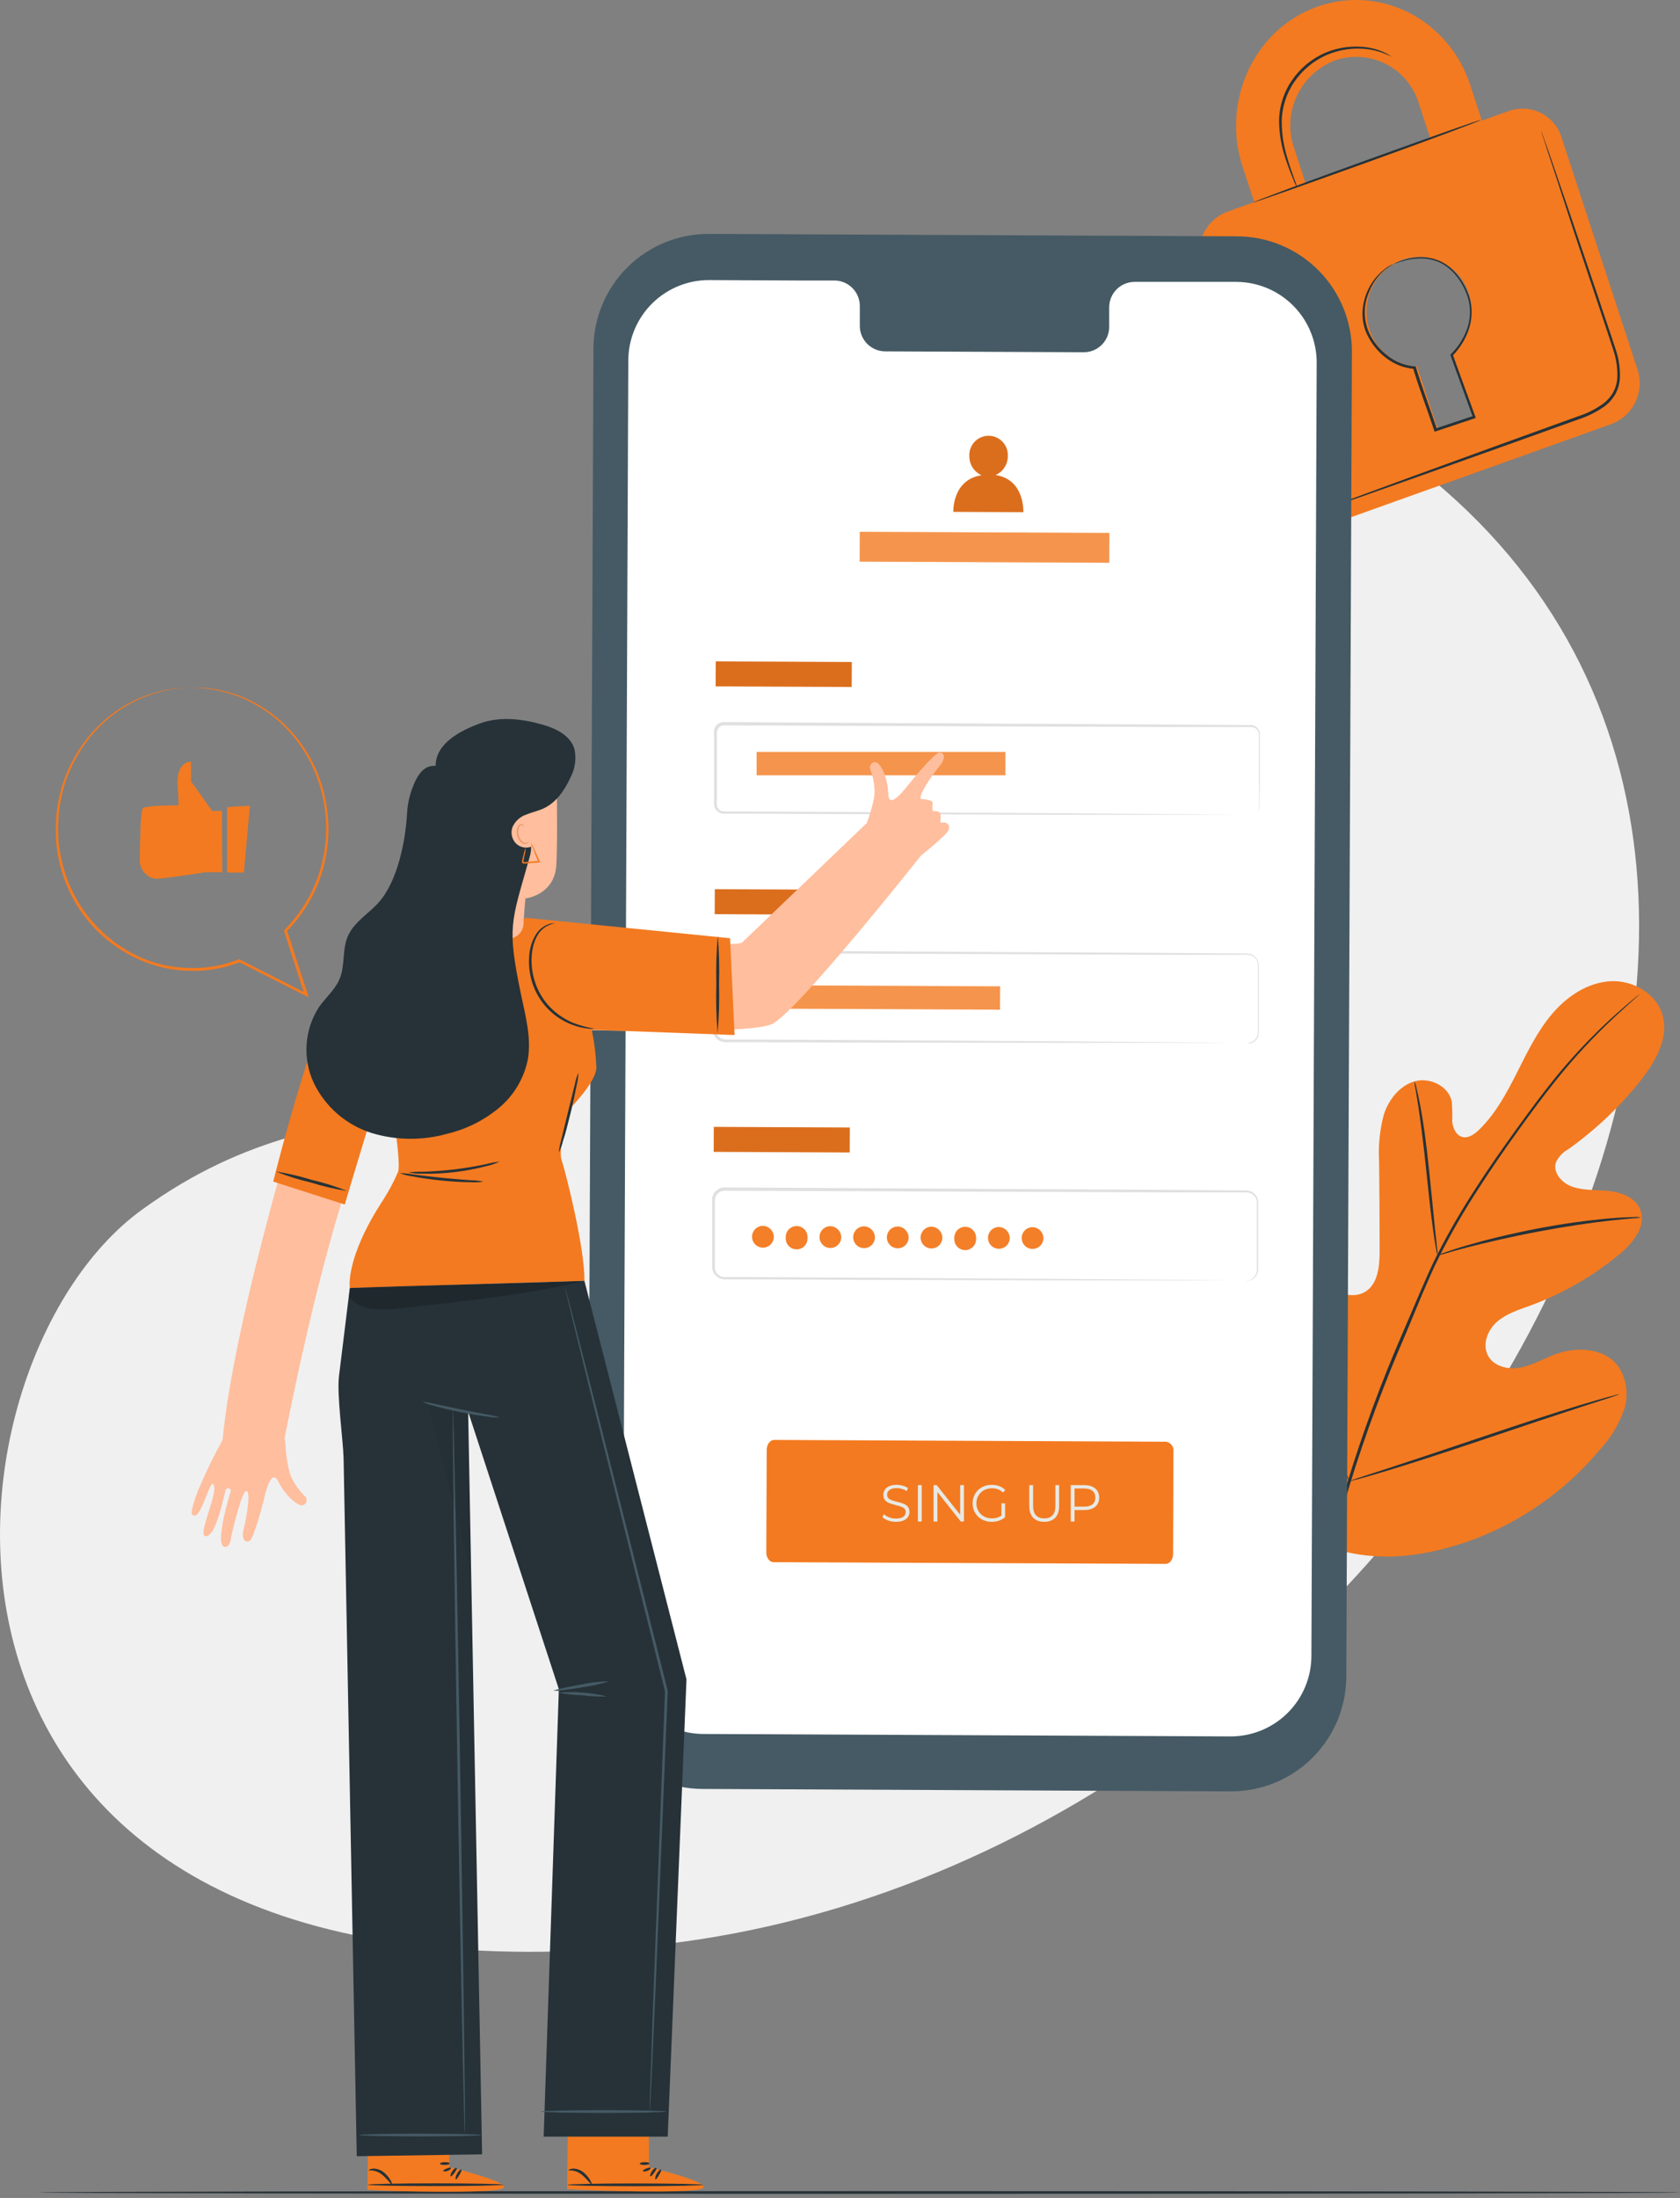 <svg width="263" height="344" viewBox="0 0 263 344" fill="none" xmlns="http://www.w3.org/2000/svg">
<rect x="0" y="0" width="263" height="344" fill="#808080" stroke="none"/>
<path d="M226.179 76.724C195.857 50.227 154.813 76.724 114.936 132.482C75.059 188.24 56.097 164.774 22.199 189.349C-11.7 213.924 -20.766 314.593 98.665 304.806C218.097 295.019 305.444 145.895 226.179 76.724Z" fill="#F0F0F0"/>
<path d="M263 343.135C263 343.251 205.503 343.35 134.601 343.35C63.699 343.35 6.177 343.251 6.177 343.135C6.177 343.019 63.666 342.92 134.601 342.92C205.536 342.92 263 343.027 263 343.135Z" fill="#263238"/>
<path d="M206.977 241.77C194.184 232.836 191.286 216.251 191.791 201.339C191.874 198.855 191.601 196.222 192.785 194.044C193.969 191.866 196.735 190.368 198.962 191.411C200.808 192.28 201.611 194.433 202.646 196.213C204.028 198.584 206.051 200.516 208.484 201.786C210.065 202.614 212.028 203.111 213.593 202.25C215.746 201.065 215.994 198.11 215.977 195.625C215.977 191.005 215.95 186.39 215.895 181.781C215.746 179.306 215.997 176.823 216.64 174.428C217.41 172.077 219.124 169.899 221.467 169.237C223.81 168.574 226.733 169.941 227.263 172.358C227.354 173.383 227.379 174.411 227.338 175.439C227.404 176.474 227.884 177.608 228.853 177.923C229.822 178.237 230.832 177.517 231.577 176.788C234.127 174.304 235.866 171.067 237.481 167.871C239.095 164.675 240.677 161.387 242.995 158.663C245.314 155.939 248.518 153.778 252.103 153.571C255.689 153.364 259.423 155.566 260.317 159.044C261.211 162.522 259.183 166.074 257.005 168.897C253.719 173.089 249.846 176.784 245.504 179.868C244.657 180.331 243.98 181.054 243.575 181.93C243.037 183.586 244.602 185.242 246.233 185.764C248.079 186.377 250.083 186.186 252.029 186.418C253.975 186.65 256.045 187.494 256.782 189.316C257.792 191.85 255.672 194.499 253.594 196.238C249.421 199.716 244.682 202.452 239.584 204.328C237.762 204.99 235.85 205.578 234.376 206.853C232.902 208.128 232.024 210.356 232.91 212.103C233.796 213.85 236.073 214.405 237.986 214.049C239.899 213.693 241.596 212.666 243.418 211.979C246.821 210.695 251.209 210.927 253.354 213.866C254.018 214.879 254.439 216.032 254.582 217.234C254.726 218.437 254.589 219.656 254.182 220.797C253.353 223.067 252.078 225.147 250.431 226.916C245.008 233.395 237.961 238.319 230.012 241.182C222.121 243.915 214.81 244.66 206.969 241.787" fill="#F37A20"/>
<path d="M256.674 155.616C256.674 155.616 256.599 155.699 256.434 155.848L255.697 156.502C255.051 157.082 254.099 157.926 252.898 159.044C249.494 162.205 246.333 165.618 243.442 169.253C241.596 171.547 239.683 174.147 237.646 176.97C235.609 179.794 233.506 182.841 231.42 186.079C229.195 189.493 227.158 193.025 225.317 196.66C224.357 198.557 223.512 200.536 222.643 202.556L220.076 208.725C216.693 216.495 213.746 224.448 211.249 232.546C209.239 239.173 207.853 245.973 207.109 252.857C206.628 257.504 206.55 262.183 206.878 266.842C207.01 268.498 207.134 269.765 207.25 270.626C207.3 271.04 207.333 271.372 207.366 271.612V271.951C207.33 271.844 207.305 271.733 207.292 271.62C207.25 271.38 207.2 271.057 207.134 270.643C206.985 269.815 206.828 268.507 206.679 266.851C206.279 262.182 206.307 257.487 206.762 252.824C207.459 245.91 208.814 239.078 210.811 232.422C213.286 224.301 216.225 216.328 219.612 208.542L222.245 202.399C223.115 200.387 223.968 198.391 224.936 196.487C226.79 192.84 228.844 189.299 231.088 185.88C233.208 182.568 235.344 179.57 237.356 176.772C239.369 173.973 241.314 171.357 243.153 169.071C246.073 165.445 249.276 162.056 252.733 158.936C253.958 157.835 254.935 157.007 255.597 156.452L256.367 155.831C256.462 155.749 256.565 155.677 256.674 155.616Z" fill="#263238"/>
<path d="M225.044 196.47C224.927 196.129 224.847 195.776 224.804 195.418C224.671 194.731 224.522 193.762 224.348 192.504C223.992 190.02 223.628 186.617 223.239 182.849C222.85 179.082 222.411 175.67 222.047 173.211C221.856 171.986 221.691 171 221.575 170.313C221.484 169.961 221.437 169.6 221.434 169.237C221.576 169.569 221.679 169.916 221.74 170.272C221.922 170.951 222.129 171.928 222.361 173.162C222.833 175.646 223.297 179.024 223.686 182.8C224.075 186.575 224.406 189.887 224.663 192.462C224.787 193.622 224.895 194.607 224.978 195.394C225.042 195.749 225.064 196.11 225.044 196.47Z" fill="#263238"/>
<path d="M256.906 190.525C256.503 190.613 256.093 190.663 255.68 190.674C254.852 190.749 253.677 190.848 252.219 191.013C249.305 191.328 245.297 191.908 240.9 192.736C236.504 193.564 232.554 194.499 229.714 195.22C228.298 195.584 227.155 195.915 226.402 196.139C226 196.282 225.583 196.382 225.16 196.437C225.543 196.244 225.942 196.087 226.352 195.965C227.131 195.692 228.257 195.311 229.664 194.905C232.488 194.077 236.437 193.092 240.851 192.247C244.589 191.532 248.361 191.007 252.153 190.674C253.619 190.55 254.803 190.5 255.631 190.484C256.056 190.455 256.483 190.468 256.906 190.525Z" fill="#263238"/>
<path d="M211.216 231.842C211.128 231.723 211.056 231.592 211.001 231.453L210.455 230.302C209.983 229.3 209.345 227.818 208.583 226.005C207.043 222.362 205.081 217.261 202.994 211.598C200.908 205.934 198.987 200.834 197.529 197.149C196.817 195.36 196.229 193.895 195.791 192.802L195.327 191.618C195.263 191.481 195.218 191.336 195.194 191.187C195.283 191.307 195.355 191.438 195.41 191.576L195.956 192.727C196.42 193.729 197.066 195.211 197.827 197.025C199.368 200.668 201.33 205.769 203.417 211.432C205.503 217.096 207.424 222.196 208.881 225.881C209.593 227.669 210.181 229.135 210.612 230.228C210.802 230.7 210.96 231.056 211.084 231.412C211.148 231.548 211.193 231.693 211.216 231.842Z" fill="#263238"/>
<path d="M253.511 218.205C253.378 218.281 253.236 218.34 253.089 218.379L251.863 218.793L247.334 220.259C243.509 221.501 238.226 223.272 232.43 225.227C226.634 227.181 221.326 228.919 217.476 230.079C215.555 230.667 213.99 231.114 212.905 231.412L211.655 231.735C211.51 231.781 211.36 231.811 211.208 231.826C211.341 231.75 211.483 231.691 211.63 231.652L212.856 231.238L217.385 229.772C221.21 228.53 226.493 226.758 232.289 224.804C238.085 222.85 243.384 221.111 247.235 219.952C249.164 219.364 250.721 218.917 251.814 218.619L253.064 218.296C253.209 218.25 253.359 218.219 253.511 218.205Z" fill="#263238"/>
<path d="M236.255 17.355L231.991 18.879L230.161 13.306C226.799 3.031 216.085 -2.426 206.24 1.044C196.395 4.513 191.154 15.782 194.516 26.058L196.345 31.63L192.065 33.162C190.432 33.795 189.107 35.033 188.363 36.618C187.62 38.204 187.516 40.014 188.074 41.674L199.939 77.933C200.185 78.754 200.594 79.518 201.141 80.178C201.689 80.839 202.363 81.383 203.125 81.777C203.886 82.172 204.72 82.41 205.575 82.476C206.43 82.542 207.29 82.436 208.103 82.164L252.294 66.357C253.948 65.725 255.292 64.476 256.044 62.873C256.796 61.27 256.897 59.438 256.326 57.762L244.453 21.504C244.2 20.684 243.785 19.924 243.232 19.269C242.679 18.614 242 18.076 241.235 17.689C240.47 17.302 239.635 17.073 238.779 17.016C237.924 16.958 237.065 17.074 236.255 17.355ZM202.572 23.151C201.666 20.48 201.828 17.561 203.026 15.006C204.224 12.452 206.364 10.46 208.997 9.448C210.298 9.003 211.675 8.825 213.046 8.923C214.416 9.022 215.753 9.396 216.977 10.023C218.2 10.649 219.285 11.516 220.166 12.571C221.047 13.626 221.706 14.848 222.105 16.163L223.926 21.736L204.394 28.724L202.572 23.151ZM227.412 55.328L230.443 64.585C230.498 64.771 230.48 64.971 230.393 65.143C230.305 65.316 230.154 65.448 229.971 65.512L225.723 67.028C225.554 67.075 225.373 67.054 225.219 66.971C225.065 66.887 224.949 66.748 224.895 66.581L221.84 57.365C220.155 57.273 218.539 56.669 217.207 55.633C215.875 54.597 214.891 53.179 214.388 51.569C213.668 49.44 213.799 47.115 214.754 45.081C215.71 43.047 217.415 41.461 219.513 40.656C220.549 40.302 221.646 40.16 222.737 40.239C223.829 40.318 224.894 40.615 225.869 41.115C226.843 41.614 227.707 42.304 228.409 43.144C229.111 43.984 229.636 44.957 229.954 46.005C230.487 47.64 230.531 49.396 230.081 51.056C229.631 52.717 228.706 54.21 227.421 55.353L227.412 55.328Z" fill="#F37A20"/>
<path d="M231.801 18.78C231.801 18.895 223.893 21.868 214.057 25.404C204.22 28.939 196.196 31.779 196.155 31.697C196.114 31.614 204.062 28.616 213.907 25.073C223.752 21.529 231.759 18.672 231.801 18.78Z" fill="#263238"/>
<path d="M241.19 20.303C241.227 20.375 241.257 20.45 241.281 20.527C241.348 20.692 241.422 20.907 241.522 21.172C241.737 21.777 242.035 22.613 242.407 23.657L245.587 32.914C246.912 36.838 248.493 41.492 250.249 46.659C251.077 49.25 252.054 51.95 252.965 54.79C253.452 56.253 253.663 57.795 253.586 59.335C253.515 60.137 253.287 60.916 252.915 61.629C252.517 62.339 251.986 62.966 251.35 63.475C250.071 64.409 248.651 65.133 247.144 65.62L242.879 67.152L234.806 70.041L221.136 74.91L211.904 78.156L209.42 78.984L208.757 79.199C208.686 79.231 208.611 79.25 208.534 79.257C208.534 79.257 208.6 79.257 208.741 79.158L209.387 78.901L211.871 77.966L221.053 74.587L234.699 69.619L242.755 66.705L247.019 65.165C248.484 64.698 249.862 63.996 251.102 63.086C251.693 62.614 252.188 62.032 252.559 61.372C252.91 60.713 253.121 59.989 253.18 59.244C253.256 57.76 253.054 56.274 252.584 54.864C251.689 52.049 250.746 49.325 249.893 46.733C248.17 41.558 246.581 36.888 245.322 32.963C244.063 29.039 243.004 25.884 242.275 23.665C241.927 22.58 241.662 21.736 241.447 21.123L241.248 20.46C241.223 20.41 241.204 20.358 241.19 20.303Z" fill="#263238"/>
<path d="M217.874 8.885C217.874 8.885 217.435 8.67 216.623 8.338C215.467 7.894 214.243 7.648 213.005 7.61C211.169 7.547 209.342 7.892 207.656 8.62C205.605 9.527 203.852 10.993 202.597 12.851C201.333 14.704 200.656 16.893 200.651 19.136C200.668 20.974 200.947 22.8 201.479 24.559C201.91 26.066 202.357 27.267 202.655 28.103C202.831 28.528 202.975 28.965 203.085 29.411C202.85 29.014 202.653 28.595 202.497 28.161C202.158 27.333 201.67 26.157 201.189 24.642C200.6 22.864 200.279 21.008 200.237 19.136C200.215 16.808 200.909 14.531 202.224 12.611C203.523 10.685 205.348 9.173 207.482 8.256C209.221 7.524 211.105 7.201 212.988 7.312C214.254 7.376 215.497 7.671 216.656 8.181C216.966 8.324 217.265 8.49 217.551 8.678C217.668 8.73 217.777 8.799 217.874 8.885Z" fill="#263238"/>
<path d="M218.255 41.285C218.387 41.205 218.525 41.136 218.669 41.078C219.083 40.891 219.512 40.739 219.952 40.623C220.65 40.416 221.37 40.294 222.096 40.258C223.085 40.205 224.074 40.354 225.003 40.697C227.122 41.442 229.068 43.603 230.029 46.493C230.489 48.044 230.489 49.695 230.029 51.246C229.518 52.929 228.603 54.461 227.363 55.709L227.412 55.485C228.514 58.507 229.714 61.786 230.956 65.206L231.031 65.413L230.824 65.487L228.928 66.117L224.788 67.5L224.58 67.566L224.514 67.359C223.38 63.931 222.138 60.735 221.202 57.597L221.384 57.737C219.766 57.603 218.222 56.995 216.946 55.99C215.792 55.101 214.845 53.971 214.172 52.678C213.565 51.532 213.263 50.249 213.295 48.952C213.333 47.627 213.664 46.327 214.264 45.144C214.864 43.962 215.717 42.927 216.764 42.113C217.195 41.763 217.678 41.484 218.197 41.285C217.729 41.562 217.276 41.864 216.839 42.187C215.689 43.16 214.808 44.412 214.28 45.822C213.827 46.886 213.615 48.037 213.66 49.192C213.704 50.347 214.003 51.479 214.537 52.504C215.198 53.748 216.122 54.833 217.244 55.684C218.462 56.639 219.933 57.215 221.475 57.34H221.616L221.658 57.464C222.568 60.544 223.819 63.765 224.97 67.21L224.696 67.077L228.836 65.695L230.724 65.057L230.592 65.338C229.358 61.919 228.166 58.632 227.073 55.609V55.485L227.172 55.386C228.376 54.19 229.273 52.722 229.789 51.105C230.228 49.622 230.228 48.043 229.789 46.559C228.886 43.777 227.023 41.666 225.003 40.921C224.109 40.576 223.154 40.415 222.196 40.449C221.481 40.465 220.77 40.562 220.076 40.738C218.842 41.045 218.263 41.326 218.255 41.285Z" fill="#263238"/>
<path d="M192.661 280.364L109.951 279.983C105.175 279.957 100.604 278.036 97.243 274.642C93.882 271.248 92.005 266.659 92.025 261.883L92.903 54.541C92.912 52.175 93.388 49.834 94.303 47.651C95.219 45.469 96.555 43.488 98.236 41.823C99.917 40.157 101.91 38.839 104.1 37.944C106.291 37.049 108.636 36.595 111.003 36.607L193.704 36.987C198.481 37.012 203.052 38.931 206.415 42.323C209.778 45.715 211.656 50.303 211.639 55.08L210.761 262.413C210.751 264.78 210.275 267.122 209.36 269.305C208.446 271.488 207.11 273.47 205.429 275.137C203.748 276.804 201.755 278.123 199.565 279.02C197.374 279.917 195.028 280.374 192.661 280.364Z" fill="#455A64"/>
<path d="M193.58 44.117H177.55C177.027 44.127 176.511 44.239 176.031 44.448C175.552 44.657 175.118 44.959 174.755 45.336C174.392 45.712 174.107 46.157 173.916 46.644C173.725 47.131 173.632 47.651 173.641 48.174V51.08C173.651 51.603 173.558 52.122 173.367 52.609C173.176 53.095 172.89 53.539 172.527 53.916C172.164 54.292 171.731 54.593 171.251 54.801C170.772 55.009 170.256 55.121 169.733 55.129L138.484 54.989C137.427 54.96 136.424 54.514 135.696 53.747C134.968 52.98 134.574 51.955 134.601 50.898V47.992C134.628 46.936 134.235 45.913 133.508 45.146C132.782 44.379 131.782 43.932 130.726 43.901H125.087L111.052 43.835C107.714 43.815 104.504 45.119 102.125 47.461C99.746 49.803 98.392 52.992 98.359 56.33L97.531 258.711C97.523 260.368 97.842 262.009 98.469 263.542C99.095 265.075 100.018 266.469 101.184 267.645C102.349 268.822 103.735 269.757 105.262 270.398C106.789 271.039 108.428 271.372 110.084 271.38L192.619 271.761C194.277 271.768 195.919 271.45 197.453 270.823C198.987 270.195 200.382 269.272 201.559 268.106C202.736 266.939 203.672 265.553 204.314 264.025C204.955 262.497 205.289 260.857 205.296 259.2L206.124 56.818C206.144 53.471 204.834 50.252 202.482 47.871C200.129 45.489 196.927 44.139 193.58 44.117Z" fill="white"/>
<path d="M182.476 244.759L121.104 244.494C120.467 244.494 119.953 243.799 119.962 242.954L120.028 226.899C120.028 226.071 120.55 225.359 121.187 225.359L182.559 225.641C182.912 225.702 183.228 225.897 183.441 226.185C183.654 226.474 183.748 226.834 183.702 227.189L183.644 243.228C183.644 244.08 183.114 244.768 182.476 244.759Z" fill="#F37A20"/>
<path d="M140.26 238.178C139.837 238.178 139.431 238.111 139.041 237.975C138.656 237.84 138.358 237.661 138.146 237.438L138.382 236.975C138.588 237.181 138.862 237.349 139.203 237.479C139.545 237.604 139.897 237.666 140.26 237.666C140.77 237.666 141.152 237.574 141.407 237.39C141.662 237.2 141.789 236.956 141.789 236.658C141.789 236.43 141.718 236.249 141.578 236.113C141.442 235.977 141.274 235.875 141.073 235.804C140.873 235.728 140.594 235.647 140.236 235.56C139.808 235.452 139.466 235.349 139.211 235.251C138.957 235.148 138.737 234.994 138.553 234.788C138.374 234.582 138.284 234.302 138.284 233.95C138.284 233.663 138.36 233.403 138.512 233.169C138.664 232.931 138.897 232.741 139.211 232.6C139.526 232.459 139.916 232.389 140.382 232.389C140.708 232.389 141.025 232.435 141.334 232.527C141.648 232.614 141.919 232.736 142.147 232.893L141.943 233.373C141.705 233.216 141.45 233.099 141.179 233.023C140.908 232.942 140.642 232.901 140.382 232.901C139.884 232.901 139.507 232.999 139.252 233.194C139.003 233.384 138.878 233.63 138.878 233.934C138.878 234.162 138.946 234.346 139.081 234.487C139.222 234.622 139.396 234.728 139.602 234.804C139.813 234.874 140.095 234.953 140.447 235.04C140.865 235.143 141.201 235.246 141.456 235.349C141.716 235.446 141.935 235.598 142.114 235.804C142.293 236.005 142.383 236.278 142.383 236.625C142.383 236.913 142.304 237.176 142.147 237.414C141.995 237.647 141.759 237.834 141.439 237.975C141.119 238.111 140.726 238.178 140.26 238.178ZM143.694 232.438H144.295V238.13H143.694V232.438ZM150.904 232.438V238.13H150.408L146.749 233.511V238.13H146.147V232.438H146.643L150.31 237.056V232.438H150.904ZM156.771 235.284H157.348V237.455C157.082 237.688 156.768 237.867 156.405 237.991C156.042 238.116 155.659 238.178 155.258 238.178C154.689 238.178 154.177 238.054 153.721 237.804C153.266 237.555 152.908 237.211 152.648 236.772C152.388 236.327 152.258 235.831 152.258 235.284C152.258 234.736 152.388 234.243 152.648 233.804C152.908 233.359 153.266 233.012 153.721 232.763C154.177 232.514 154.692 232.389 155.266 232.389C155.7 232.389 156.098 232.459 156.462 232.6C156.825 232.736 157.131 232.939 157.38 233.21L157.006 233.592C156.556 233.148 155.985 232.926 155.291 232.926C154.83 232.926 154.413 233.029 154.038 233.235C153.67 233.435 153.38 233.717 153.168 234.08C152.957 234.438 152.851 234.839 152.851 235.284C152.851 235.728 152.957 236.129 153.168 236.487C153.38 236.845 153.67 237.127 154.038 237.333C154.407 237.539 154.822 237.642 155.283 237.642C155.868 237.642 156.364 237.495 156.771 237.203V235.284ZM163.472 238.178C162.735 238.178 162.16 237.967 161.748 237.544C161.336 237.121 161.13 236.506 161.13 235.698V232.438H161.732V235.674C161.732 236.335 161.881 236.829 162.179 237.154C162.477 237.479 162.908 237.642 163.472 237.642C164.041 237.642 164.475 237.479 164.773 237.154C165.071 236.829 165.22 236.335 165.22 235.674V232.438H165.806V235.698C165.806 236.506 165.6 237.121 165.188 237.544C164.781 237.967 164.209 238.178 163.472 238.178ZM169.749 232.438C170.476 232.438 171.045 232.611 171.457 232.958C171.869 233.305 172.075 233.782 172.075 234.389C172.075 234.996 171.869 235.473 171.457 235.82C171.045 236.162 170.476 236.333 169.749 236.333H168.221V238.13H167.619V232.438H169.749ZM169.733 235.804C170.297 235.804 170.728 235.682 171.026 235.438C171.324 235.189 171.473 234.839 171.473 234.389C171.473 233.928 171.324 233.576 171.026 233.332C170.728 233.083 170.297 232.958 169.733 232.958H168.221V235.804H169.733Z" fill="#E8E8E3"/>
<path d="M133.346 103.609L112.05 103.513L112.032 107.421L133.328 107.517L133.346 103.609Z" fill="#F37A20"/>
<path opacity="0.1" d="M133.346 103.609L112.05 103.513L112.032 107.421L133.328 107.517L133.346 103.609Z" fill="black"/>
<path d="M195.774 127.605C195.941 127.588 196.106 127.549 196.263 127.489C196.492 127.399 196.691 127.247 196.838 127.049C196.984 126.851 197.072 126.616 197.091 126.371C197.091 125.054 197.091 123.133 197.091 120.666C197.091 119.432 197.091 118.049 197.091 116.526C197.091 116.153 197.091 115.764 197.091 115.375C197.145 114.997 197.062 114.613 196.859 114.29C196.745 114.136 196.597 114.01 196.426 113.922C196.255 113.834 196.066 113.787 195.874 113.785H194.582H182.617L113.363 113.529C113.185 113.526 113.01 113.565 112.851 113.645C112.693 113.724 112.556 113.84 112.452 113.984C112.252 114.308 112.175 114.693 112.237 115.069C112.237 115.897 112.237 116.725 112.237 117.553C112.237 119.209 112.237 120.865 112.237 122.521C112.237 123.349 112.237 124.177 112.237 125.005C112.202 125.39 112.202 125.778 112.237 126.164C112.28 126.329 112.361 126.482 112.473 126.612C112.585 126.741 112.725 126.843 112.882 126.909C113.046 126.974 113.22 127.005 113.396 127H117.61L136 127.1L167.133 127.29L188.123 127.456L193.828 127.522H195.31C195.65 127.522 195.816 127.522 195.816 127.522H195.31H193.828H188.123H167.133L136 127.423L117.61 127.348H113.396C113.164 127.357 112.932 127.318 112.717 127.232C112.499 127.139 112.305 126.997 112.15 126.818C111.995 126.639 111.883 126.426 111.823 126.197C111.775 125.98 111.758 125.757 111.773 125.535V124.922C111.773 124.094 111.773 123.266 111.773 122.438C111.773 120.782 111.773 119.126 111.773 117.47C111.773 116.642 111.773 115.814 111.773 114.986C111.757 114.765 111.757 114.544 111.773 114.323C111.804 114.08 111.898 113.849 112.046 113.653C112.189 113.453 112.378 113.291 112.597 113.18C112.816 113.068 113.059 113.012 113.305 113.015L182.559 113.396L194.524 113.479H195.816C196.043 113.479 196.267 113.534 196.469 113.639C196.671 113.745 196.844 113.897 196.975 114.083C197.208 114.443 197.302 114.876 197.24 115.3C197.24 115.69 197.24 116.079 197.24 116.451C197.24 117.958 197.24 119.341 197.24 120.591C197.24 123.075 197.182 124.98 197.165 126.305C197.145 126.559 197.052 126.803 196.898 127.007C196.744 127.211 196.535 127.367 196.296 127.456C196.139 127.553 195.959 127.604 195.774 127.605Z" fill="#E0E0E0"/>
<path d="M157.396 117.685H118.447V121.337H157.396V117.685Z" fill="#F37A20"/>
<path opacity="0.2" d="M157.396 117.685H118.447V121.337H157.396V117.685Z" fill="white"/>
<path d="M133.201 139.262L111.904 139.166L111.887 143.074L133.183 143.17L133.201 139.262Z" fill="#F37A20"/>
<path opacity="0.1" d="M133.201 139.262L111.904 139.166L111.887 143.074L133.183 143.17L133.201 139.262Z" fill="black"/>
<path d="M195.236 163.259C195.403 163.238 195.569 163.208 195.733 163.168C195.964 163.094 196.177 162.972 196.357 162.809C196.537 162.646 196.68 162.446 196.776 162.224C196.906 161.889 196.957 161.529 196.925 161.172C196.925 160.775 196.925 160.344 196.925 159.864C196.925 158.903 196.925 157.81 196.925 156.552V151.294C196.965 150.913 196.88 150.53 196.685 150.201C196.481 149.864 196.159 149.613 195.782 149.497C195.37 149.424 194.95 149.401 194.532 149.431H182.617L113.603 149.174C113.231 149.175 112.873 149.311 112.594 149.556C112.316 149.801 112.136 150.139 112.087 150.507C112.087 151.294 112.087 152.163 112.087 152.991C112.087 154.647 112.087 156.303 112.087 157.959C112.087 158.787 112.087 159.615 112.087 160.443C112.057 160.83 112.073 161.22 112.137 161.603C112.24 161.938 112.453 162.23 112.742 162.431C113.047 162.625 113.407 162.717 113.768 162.696H114.919H117.312L135.636 162.787L166.661 162.977L187.577 163.143L193.265 163.209H194.747H195.244H194.747H193.265H187.577H166.661L135.619 163.176L117.296 163.11H113.694C113.246 163.136 112.801 163.017 112.427 162.77C112.05 162.509 111.775 162.126 111.649 161.685C111.574 161.265 111.552 160.836 111.582 160.41C111.582 159.582 111.582 158.754 111.582 157.926C111.582 156.27 111.582 154.614 111.582 152.958C111.582 152.13 111.582 151.302 111.582 150.474C111.643 150.001 111.874 149.566 112.232 149.25C112.59 148.935 113.051 148.76 113.528 148.76L182.543 149.141L194.458 149.232C194.901 149.205 195.347 149.236 195.782 149.323C196.213 149.464 196.575 149.759 196.801 150.151C197.015 150.516 197.108 150.939 197.066 151.36C197.066 151.749 197.066 152.13 197.066 152.511C197.066 154.01 197.066 155.384 197.066 156.651C197.066 157.918 197.066 158.986 197.066 159.963C197.066 160.435 197.066 160.874 197.066 161.28C197.096 161.65 197.036 162.022 196.892 162.364C196.784 162.593 196.629 162.795 196.436 162.958C196.243 163.121 196.017 163.241 195.774 163.308C195.593 163.323 195.411 163.306 195.236 163.259Z" fill="#E0E0E0"/>
<path d="M133.04 176.464L111.744 176.367L111.726 180.275L133.022 180.372L133.04 176.464Z" fill="#F37A20"/>
<path opacity="0.1" d="M133.04 176.464L111.744 176.367L111.726 180.275L133.022 180.372L133.04 176.464Z" fill="black"/>
<path d="M195.07 200.445C195.238 200.425 195.404 200.394 195.567 200.353C195.797 200.28 196.009 200.159 196.189 199.998C196.369 199.836 196.513 199.639 196.61 199.418C196.74 199.083 196.791 198.724 196.759 198.366C196.759 197.961 196.759 197.538 196.759 197.05C196.759 196.098 196.759 194.996 196.759 193.738V188.48C196.799 188.099 196.715 187.716 196.519 187.387C196.31 187.056 195.99 186.809 195.617 186.691C195.205 186.615 194.785 186.59 194.367 186.617H182.451L113.437 186.36C113.066 186.361 112.708 186.497 112.429 186.742C112.15 186.987 111.97 187.325 111.922 187.693C111.922 188.521 111.922 189.349 111.922 190.177C111.922 191.833 111.922 193.489 111.922 195.145C111.922 195.973 111.922 196.801 111.922 197.629C111.891 198.014 111.908 198.4 111.971 198.78C112.071 199.118 112.284 199.411 112.576 199.608C112.88 199.807 113.241 199.9 113.603 199.873H117.204L135.528 199.973L166.554 200.163L187.469 200.329L193.158 200.395H194.64C194.971 200.395 195.137 200.395 195.137 200.395C195.137 200.395 194.971 200.395 194.64 200.395H193.158H187.469H166.554L135.528 200.304L117.204 200.229H113.603C113.154 200.26 112.709 200.14 112.336 199.89C111.959 199.629 111.684 199.246 111.557 198.805C111.483 198.384 111.461 197.956 111.491 197.53C111.491 196.702 111.491 195.874 111.491 195.046C111.491 193.39 111.491 191.734 111.491 190.078C111.491 189.25 111.491 188.422 111.491 187.552C111.55 187.08 111.779 186.645 112.136 186.329C112.493 186.013 112.952 185.839 113.429 185.839L182.443 186.219L194.358 186.31C194.802 186.283 195.247 186.314 195.683 186.402C196.113 186.542 196.476 186.837 196.701 187.23C196.916 187.594 197.008 188.018 196.966 188.438C196.966 188.828 196.966 189.217 196.966 189.589C196.966 191.088 196.966 192.463 196.966 193.729C196.966 194.996 196.966 196.064 196.966 197.041C196.966 197.513 196.966 197.952 196.966 198.358C196.998 198.728 196.939 199.101 196.793 199.443C196.685 199.671 196.53 199.874 196.337 200.037C196.144 200.2 195.918 200.319 195.675 200.387C195.481 200.453 195.274 200.473 195.07 200.445Z" fill="#E0E0E0"/>
<path d="M156.565 154.372L117.615 154.195L117.599 157.846L156.548 158.023L156.565 154.372Z" fill="#F37A20"/>
<path opacity="0.2" d="M156.565 154.372L117.615 154.195L117.599 157.846L156.548 158.023L156.565 154.372Z" fill="white"/>
<path d="M121.137 193.688C121.113 194.021 120.991 194.34 120.788 194.604C120.584 194.869 120.307 195.068 119.991 195.176C119.675 195.285 119.334 195.298 119.011 195.215C118.688 195.132 118.396 194.955 118.172 194.708C117.948 194.46 117.801 194.152 117.75 193.822C117.7 193.492 117.747 193.154 117.887 192.851C118.026 192.547 118.252 192.292 118.535 192.115C118.819 191.939 119.148 191.849 119.481 191.858C119.943 191.884 120.375 192.09 120.685 192.433C120.995 192.775 121.158 193.226 121.137 193.688Z" fill="#F37A20"/>
<path d="M126.412 193.713C126.428 193.946 126.396 194.181 126.318 194.401C126.24 194.622 126.117 194.824 125.958 194.995C125.798 195.166 125.605 195.303 125.39 195.396C125.176 195.489 124.944 195.537 124.71 195.537C124.476 195.537 124.245 195.489 124.03 195.396C123.816 195.303 123.623 195.166 123.463 194.995C123.303 194.824 123.181 194.622 123.103 194.401C123.024 194.181 122.993 193.946 123.009 193.713C122.993 193.479 123.024 193.245 123.103 193.025C123.181 192.804 123.303 192.602 123.463 192.431C123.623 192.26 123.816 192.123 124.03 192.03C124.245 191.937 124.476 191.888 124.71 191.888C124.944 191.888 125.176 191.937 125.39 192.03C125.605 192.123 125.798 192.26 125.958 192.431C126.117 192.602 126.24 192.804 126.318 193.025C126.396 193.245 126.428 193.479 126.412 193.713Z" fill="#F37A20"/>
<path d="M131.695 193.738C131.67 194.071 131.548 194.389 131.345 194.654C131.141 194.918 130.864 195.117 130.548 195.226C130.232 195.335 129.892 195.348 129.568 195.265C129.245 195.181 128.953 195.005 128.729 194.757C128.505 194.51 128.358 194.202 128.308 193.872C128.257 193.542 128.304 193.204 128.444 192.901C128.583 192.597 128.809 192.341 129.092 192.165C129.376 191.988 129.705 191.899 130.039 191.908C130.499 191.936 130.93 192.143 131.24 192.485C131.55 192.827 131.713 193.277 131.695 193.738Z" fill="#F37A20"/>
<path d="M136.969 193.763C136.945 194.096 136.823 194.414 136.619 194.679C136.415 194.943 136.138 195.142 135.822 195.251C135.507 195.359 135.166 195.373 134.843 195.29C134.519 195.206 134.227 195.03 134.003 194.782C133.779 194.535 133.633 194.227 133.582 193.897C133.531 193.567 133.579 193.229 133.718 192.925C133.858 192.622 134.083 192.366 134.367 192.19C134.65 192.013 134.979 191.924 135.313 191.933C135.774 191.96 136.205 192.168 136.514 192.51C136.824 192.852 136.987 193.302 136.969 193.763Z" fill="#F37A20"/>
<path d="M142.243 193.779C142.221 194.113 142.1 194.432 141.897 194.698C141.694 194.964 141.418 195.164 141.102 195.274C140.786 195.384 140.445 195.398 140.121 195.316C139.797 195.233 139.505 195.057 139.28 194.81C139.055 194.563 138.908 194.255 138.856 193.924C138.805 193.594 138.852 193.256 138.991 192.952C139.131 192.648 139.356 192.392 139.64 192.215C139.924 192.038 140.253 191.949 140.587 191.958C141.047 191.985 141.477 192.191 141.786 192.532C142.095 192.872 142.259 193.32 142.243 193.779Z" fill="#F37A20"/>
<path d="M147.526 193.804C147.504 194.136 147.384 194.454 147.183 194.719C146.982 194.984 146.708 195.184 146.395 195.295C146.081 195.407 145.742 195.424 145.419 195.345C145.096 195.266 144.803 195.094 144.576 194.851C144.35 194.607 144.199 194.303 144.143 193.975C144.087 193.647 144.128 193.31 144.261 193.006C144.394 192.701 144.614 192.441 144.892 192.26C145.171 192.078 145.496 191.981 145.829 191.982C146.295 192 146.736 192.201 147.054 192.542C147.372 192.884 147.542 193.337 147.526 193.804Z" fill="#F37A20"/>
<path d="M152.801 193.829C152.817 194.062 152.785 194.296 152.707 194.517C152.629 194.738 152.506 194.94 152.346 195.111C152.187 195.282 151.994 195.418 151.779 195.512C151.564 195.605 151.333 195.653 151.099 195.653C150.865 195.653 150.633 195.605 150.419 195.512C150.204 195.418 150.011 195.282 149.852 195.111C149.692 194.94 149.569 194.738 149.491 194.517C149.413 194.296 149.381 194.062 149.397 193.829C149.381 193.595 149.413 193.361 149.491 193.14C149.569 192.92 149.692 192.718 149.852 192.547C150.011 192.375 150.204 192.239 150.419 192.146C150.633 192.052 150.865 192.004 151.099 192.004C151.333 192.004 151.564 192.052 151.779 192.146C151.994 192.239 152.187 192.375 152.346 192.547C152.506 192.718 152.629 192.92 152.707 193.14C152.785 193.361 152.817 193.595 152.801 193.829Z" fill="#F37A20"/>
<path d="M158.075 193.854C158.052 194.185 157.933 194.503 157.732 194.768C157.531 195.033 157.257 195.234 156.944 195.345C156.63 195.456 156.291 195.474 155.968 195.395C155.645 195.316 155.352 195.144 155.125 194.9C154.899 194.657 154.748 194.353 154.692 194.025C154.636 193.697 154.677 193.36 154.81 193.055C154.943 192.75 155.162 192.491 155.441 192.309C155.719 192.128 156.045 192.031 156.378 192.032C156.844 192.049 157.284 192.251 157.603 192.592C157.921 192.934 158.091 193.387 158.075 193.854Z" fill="#F37A20"/>
<path d="M163.349 193.878C163.327 194.212 163.206 194.531 163.003 194.797C162.8 195.063 162.524 195.263 162.208 195.373C161.892 195.483 161.551 195.497 161.227 195.415C160.903 195.333 160.61 195.157 160.386 194.909C160.161 194.662 160.013 194.354 159.962 194.023C159.911 193.693 159.958 193.355 160.097 193.051C160.237 192.747 160.462 192.491 160.746 192.314C161.03 192.137 161.359 192.048 161.693 192.057C162.152 192.085 162.582 192.291 162.892 192.631C163.201 192.971 163.365 193.419 163.349 193.878Z" fill="#F37A20"/>
<g opacity="0.2">
<path opacity="0.2" d="M121.137 193.688C121.113 194.021 120.991 194.34 120.788 194.604C120.584 194.869 120.307 195.068 119.991 195.176C119.675 195.285 119.334 195.298 119.011 195.215C118.688 195.132 118.396 194.955 118.172 194.708C117.948 194.46 117.801 194.152 117.75 193.822C117.7 193.492 117.747 193.154 117.887 192.851C118.026 192.547 118.252 192.292 118.535 192.115C118.819 191.939 119.148 191.849 119.481 191.858C119.943 191.884 120.375 192.09 120.685 192.433C120.995 192.775 121.158 193.226 121.137 193.688Z" fill="white"/>
<path opacity="0.2" d="M126.412 193.713C126.428 193.946 126.396 194.18 126.318 194.401C126.24 194.622 126.117 194.824 125.958 194.995C125.798 195.166 125.605 195.302 125.39 195.396C125.176 195.489 124.944 195.537 124.71 195.537C124.476 195.537 124.245 195.489 124.03 195.396C123.816 195.302 123.623 195.166 123.463 194.995C123.303 194.824 123.181 194.622 123.103 194.401C123.024 194.18 122.993 193.946 123.009 193.713C122.993 193.479 123.024 193.245 123.103 193.024C123.181 192.804 123.303 192.602 123.463 192.431C123.623 192.26 123.816 192.123 124.03 192.03C124.245 191.936 124.476 191.888 124.71 191.888C124.944 191.888 125.176 191.936 125.39 192.03C125.605 192.123 125.798 192.26 125.958 192.431C126.117 192.602 126.24 192.804 126.318 193.024C126.396 193.245 126.428 193.479 126.412 193.713Z" fill="white"/>
<path opacity="0.2" d="M131.695 193.738C131.67 194.071 131.548 194.389 131.345 194.654C131.141 194.918 130.864 195.117 130.548 195.226C130.232 195.334 129.891 195.348 129.568 195.265C129.245 195.181 128.953 195.005 128.729 194.757C128.505 194.51 128.358 194.202 128.308 193.872C128.257 193.542 128.304 193.204 128.444 192.9C128.583 192.597 128.809 192.341 129.092 192.165C129.376 191.988 129.705 191.899 130.039 191.908C130.499 191.936 130.93 192.143 131.24 192.485C131.55 192.827 131.713 193.277 131.695 193.738Z" fill="white"/>
<path opacity="0.2" d="M136.969 193.762C136.945 194.096 136.823 194.414 136.619 194.679C136.415 194.943 136.138 195.142 135.822 195.251C135.507 195.359 135.166 195.373 134.842 195.289C134.519 195.206 134.227 195.03 134.003 194.782C133.779 194.535 133.633 194.227 133.582 193.897C133.531 193.566 133.579 193.229 133.718 192.925C133.858 192.622 134.083 192.366 134.367 192.19C134.65 192.013 134.979 191.924 135.313 191.933C135.774 191.96 136.205 192.167 136.514 192.51C136.824 192.852 136.987 193.301 136.969 193.762Z" fill="white"/>
<path opacity="0.2" d="M142.243 193.779C142.221 194.112 142.1 194.432 141.897 194.698C141.694 194.963 141.418 195.164 141.102 195.273C140.786 195.383 140.445 195.398 140.121 195.315C139.797 195.233 139.504 195.057 139.28 194.81C139.055 194.562 138.907 194.254 138.856 193.924C138.805 193.594 138.852 193.255 138.991 192.951C139.13 192.648 139.356 192.391 139.64 192.215C139.924 192.038 140.253 191.948 140.587 191.957C141.046 191.985 141.476 192.191 141.786 192.531C142.095 192.872 142.259 193.319 142.243 193.779Z" fill="white"/>
<path opacity="0.2" d="M147.526 193.804C147.504 194.136 147.384 194.454 147.183 194.719C146.982 194.984 146.708 195.184 146.395 195.295C146.081 195.407 145.742 195.424 145.419 195.345C145.096 195.266 144.803 195.094 144.576 194.851C144.35 194.607 144.199 194.303 144.143 193.975C144.087 193.647 144.128 193.31 144.261 193.005C144.394 192.701 144.613 192.441 144.892 192.259C145.171 192.078 145.496 191.981 145.829 191.982C146.295 191.999 146.736 192.201 147.054 192.542C147.372 192.884 147.542 193.337 147.526 193.804Z" fill="white"/>
<path opacity="0.2" d="M152.8 193.829C152.817 194.062 152.785 194.296 152.707 194.517C152.629 194.737 152.506 194.94 152.346 195.111C152.187 195.282 151.994 195.418 151.779 195.512C151.564 195.605 151.333 195.653 151.099 195.653C150.865 195.653 150.633 195.605 150.419 195.512C150.204 195.418 150.011 195.282 149.852 195.111C149.692 194.94 149.569 194.737 149.491 194.517C149.413 194.296 149.381 194.062 149.397 193.829C149.381 193.595 149.413 193.361 149.491 193.14C149.569 192.92 149.692 192.718 149.852 192.546C150.011 192.375 150.204 192.239 150.419 192.146C150.633 192.052 150.865 192.004 151.099 192.004C151.333 192.004 151.564 192.052 151.779 192.146C151.994 192.239 152.187 192.375 152.346 192.546C152.506 192.718 152.629 192.92 152.707 193.14C152.785 193.361 152.817 193.595 152.8 193.829Z" fill="white"/>
<path opacity="0.2" d="M158.075 193.853C158.052 194.185 157.933 194.503 157.732 194.768C157.531 195.033 157.257 195.234 156.944 195.345C156.63 195.456 156.291 195.473 155.968 195.394C155.645 195.315 155.352 195.144 155.125 194.9C154.898 194.657 154.748 194.353 154.692 194.025C154.636 193.697 154.677 193.36 154.81 193.055C154.943 192.75 155.162 192.491 155.441 192.309C155.719 192.127 156.045 192.031 156.377 192.032C156.844 192.049 157.284 192.25 157.603 192.592C157.921 192.933 158.091 193.387 158.075 193.853Z" fill="white"/>
<path opacity="0.2" d="M163.349 193.878C163.326 194.212 163.206 194.531 163.003 194.797C162.8 195.063 162.524 195.263 162.208 195.373C161.892 195.483 161.551 195.497 161.227 195.415C160.903 195.332 160.61 195.157 160.385 194.909C160.161 194.662 160.013 194.354 159.962 194.023C159.911 193.693 159.958 193.355 160.097 193.051C160.236 192.747 160.462 192.491 160.746 192.314C161.03 192.137 161.359 192.048 161.693 192.057C162.152 192.084 162.582 192.29 162.892 192.631C163.201 192.971 163.365 193.419 163.349 193.878Z" fill="white"/>
</g>
<path d="M155.856 74.347C156.431 74.094 156.919 73.677 157.259 73.149C157.599 72.62 157.776 72.003 157.769 71.375C157.79 70.966 157.728 70.558 157.586 70.174C157.445 69.79 157.227 69.439 156.945 69.142C156.663 68.846 156.324 68.609 155.949 68.448C155.573 68.286 155.168 68.203 154.759 68.203C154.35 68.203 153.945 68.286 153.569 68.448C153.193 68.609 152.854 68.846 152.572 69.142C152.291 69.439 152.073 69.79 151.931 70.174C151.79 70.558 151.728 70.966 151.749 71.375C151.736 72.01 151.912 72.634 152.254 73.169C152.596 73.704 153.089 74.125 153.67 74.38C149.033 75.076 149.24 80.11 149.24 80.11L160.203 80.16C160.203 80.16 160.46 75.035 155.856 74.347Z" fill="#F37A20"/>
<path opacity="0.1" d="M155.856 74.347C156.431 74.094 156.919 73.677 157.259 73.149C157.599 72.62 157.776 72.003 157.769 71.375C157.79 70.966 157.728 70.558 157.586 70.174C157.445 69.79 157.227 69.439 156.945 69.142C156.663 68.846 156.324 68.609 155.949 68.448C155.573 68.286 155.168 68.203 154.759 68.203C154.35 68.203 153.945 68.286 153.569 68.448C153.193 68.609 152.854 68.846 152.572 69.142C152.291 69.439 152.073 69.79 151.931 70.174C151.79 70.558 151.728 70.966 151.749 71.375C151.736 72.01 151.912 72.634 152.254 73.169C152.596 73.704 153.089 74.125 153.67 74.38C149.033 75.076 149.24 80.11 149.24 80.11L160.203 80.16C160.203 80.16 160.46 75.035 155.856 74.347Z" fill="black"/>
<path d="M173.67 83.407L134.597 83.23L134.576 87.9L173.649 88.077L173.67 83.407Z" fill="#F37A20"/>
<path opacity="0.2" d="M173.67 83.407L134.597 83.23L134.576 87.9L173.649 88.077L173.67 83.407Z" fill="white"/>
<path d="M30.024 107.608H29.634L28.508 107.691C27.899 107.728 27.293 107.808 26.695 107.931C26.308 107.986 25.924 108.06 25.544 108.155L24.261 108.511C22.076 109.181 20.015 110.202 18.158 111.533C15.705 113.314 13.656 115.594 12.147 118.223C11.26 119.739 10.554 121.354 10.044 123.034C9.508 124.86 9.199 126.746 9.125 128.648C9.075 129.647 9.092 130.648 9.174 131.645C9.174 132.15 9.315 132.656 9.381 133.169C9.437 133.686 9.534 134.199 9.671 134.701C10.416 138.023 11.927 141.126 14.083 143.761C16.239 146.396 18.982 148.491 22.091 149.878C24.342 150.849 26.754 151.391 29.204 151.476C31.734 151.615 34.267 151.252 36.656 150.408L37.385 150.135H37.484L37.567 150.184L48.008 155.484L47.702 155.749C46.584 152.288 45.507 148.934 44.464 145.713V145.589L44.555 145.498C47.088 142.947 48.968 139.822 50.036 136.39C51.004 133.252 51.286 129.942 50.864 126.686C50.489 123.791 49.559 120.997 48.124 118.455C46.887 116.272 45.291 114.313 43.404 112.659C41.847 111.35 40.124 110.253 38.279 109.397C36.883 108.795 35.429 108.337 33.94 108.031L32.284 107.757L31.083 107.666L30.355 107.617H30.106C30.189 107.607 30.272 107.607 30.355 107.617H31.092L32.292 107.666L33.948 107.906C35.456 108.19 36.929 108.632 38.345 109.223C40.222 110.069 41.976 111.164 43.562 112.477C45.483 114.123 47.113 116.083 48.38 118.273C49.856 120.842 50.815 123.674 51.204 126.611C51.661 129.918 51.398 133.285 50.434 136.481C49.359 139.985 47.449 143.176 44.87 145.779L44.919 145.564C45.963 148.785 47.047 152.139 48.173 155.591L48.331 156.096L47.859 155.856L37.418 150.565H37.6L36.855 150.839C34.419 151.695 31.84 152.067 29.262 151.932C26.759 151.836 24.297 151.275 22 150.276C17.62 148.399 13.975 145.139 11.625 140.994C10.544 139.079 9.754 137.014 9.282 134.866C9.153 134.351 9.056 133.829 8.992 133.301C8.926 132.78 8.818 132.266 8.793 131.753C8.569 128.807 8.881 125.844 9.713 123.009C10.236 121.306 10.961 119.671 11.874 118.141C13.419 115.487 15.51 113.193 18.009 111.409C19.897 110.074 21.992 109.061 24.211 108.411L25.511 108.08C25.893 107.991 26.28 107.922 26.67 107.873C27.274 107.761 27.886 107.695 28.5 107.675L29.634 107.633C29.763 107.616 29.893 107.607 30.024 107.608Z" fill="#F37A20"/>
<path d="M34.743 126.917H33.211L29.899 122.264V119.209C29.899 119.209 27.531 119.06 27.813 123.059C28.094 127.058 27.813 126.04 27.813 126.04C27.813 126.04 22.787 126.04 22.373 126.495C21.959 126.951 21.934 131.803 21.876 134.51C21.844 135.163 22.032 135.808 22.408 136.342C22.785 136.876 23.329 137.269 23.954 137.458C24.13 137.507 24.311 137.532 24.492 137.533C25.751 137.533 32.152 136.514 32.152 136.514H34.793L34.743 126.917Z" fill="#F37A20"/>
<path d="M39.123 126.098L38.179 136.564H35.563V126.313L39.123 126.098Z" fill="#F37A20"/>
<path d="M70.331 339.169V332.089L57.638 331.998L57.53 342.704L58.316 342.762C61.819 342.986 76.135 343.317 78.487 342.588C81.103 341.777 70.331 339.169 70.331 339.169Z" fill="#F37A20"/>
<path d="M78.785 341.926C78.785 342.042 74.032 342.141 68.178 342.141C62.324 342.141 57.571 342.042 57.571 341.926C57.571 341.81 62.324 341.711 68.178 341.711C74.032 341.711 78.785 341.81 78.785 341.926Z" fill="#263238"/>
<path d="M70.555 340.618C70.447 340.56 70.555 340.187 70.811 339.79C71.068 339.393 71.416 339.227 71.498 339.31C71.581 339.393 71.407 339.707 71.159 340.047C70.91 340.386 70.662 340.676 70.555 340.618Z" fill="#263238"/>
<path d="M71.366 341.082C71.25 341.082 71.308 340.618 71.556 340.179C71.805 339.74 72.136 339.475 72.227 339.541C72.318 339.608 72.169 339.98 71.937 340.369C71.705 340.759 71.474 341.123 71.366 341.082Z" fill="#263238"/>
<path d="M61.397 341.893C61.347 341.893 61.157 341.744 60.883 341.429C60.55 341.025 60.178 340.653 59.774 340.32C59.376 340.002 58.902 339.794 58.399 339.715C58.01 339.666 57.762 339.715 57.737 339.666C57.712 339.616 57.952 339.442 58.408 339.409C59.009 339.396 59.595 339.596 60.064 339.972C60.503 340.33 60.873 340.765 61.157 341.255C61.347 341.62 61.447 341.86 61.397 341.893Z" fill="#263238"/>
<path d="M70.596 339.285C70.654 339.384 70.439 339.633 70.074 339.765C69.71 339.898 69.387 339.848 69.37 339.765C69.354 339.682 69.611 339.508 69.925 339.392C70.24 339.276 70.53 339.185 70.596 339.285Z" fill="#263238"/>
<path d="M70.397 338.597C70.397 338.722 70.066 338.821 69.635 338.829C69.205 338.838 68.865 338.738 68.874 338.622C68.882 338.506 69.221 338.399 69.635 338.39C70.049 338.382 70.381 338.482 70.397 338.597Z" fill="#263238"/>
<path d="M101.588 339.169V332.089L88.895 331.998L88.787 342.597L89.574 342.655C93.076 342.878 107.401 343.317 109.744 342.588C112.361 341.777 101.588 339.169 101.588 339.169Z" fill="#F37A20"/>
<path d="M110.042 341.943C110.042 342.059 105.298 342.158 99.435 342.158C93.573 342.158 88.837 342.059 88.837 341.943C88.837 341.827 93.581 341.727 99.435 341.727C105.289 341.727 110.042 341.827 110.042 341.943Z" fill="#263238"/>
<path d="M101.812 340.618C101.712 340.56 101.812 340.187 102.068 339.79C102.325 339.393 102.673 339.227 102.756 339.31C102.839 339.393 102.665 339.707 102.416 340.047C102.168 340.386 101.919 340.676 101.812 340.618Z" fill="#263238"/>
<path d="M102.623 341.082C102.516 341.082 102.565 340.618 102.822 340.179C103.079 339.74 103.402 339.475 103.493 339.541C103.584 339.608 103.426 339.98 103.195 340.369C102.963 340.759 102.739 341.123 102.623 341.082Z" fill="#263238"/>
<path d="M92.654 341.893C92.604 341.893 92.422 341.744 92.141 341.429C91.807 341.025 91.436 340.653 91.031 340.32C90.633 340.002 90.16 339.794 89.657 339.715C89.276 339.666 89.019 339.715 88.994 339.666C88.969 339.616 89.21 339.442 89.665 339.409C90.266 339.396 90.852 339.596 91.321 339.972C91.762 340.328 92.133 340.763 92.414 341.255C92.604 341.62 92.704 341.86 92.654 341.893Z" fill="#263238"/>
<path d="M101.853 339.285C101.911 339.384 101.696 339.633 101.332 339.765C100.967 339.898 100.644 339.848 100.628 339.765C100.611 339.682 100.868 339.508 101.182 339.392C101.497 339.276 101.787 339.185 101.853 339.285Z" fill="#263238"/>
<path d="M101.671 338.597C101.671 338.722 101.34 338.821 100.909 338.829C100.479 338.838 100.148 338.738 100.156 338.622C100.164 338.506 100.495 338.399 100.909 338.39C101.323 338.382 101.671 338.482 101.671 338.597Z" fill="#263238"/>
<path d="M148.354 128.938C148.023 128.598 147.203 128.764 147.203 128.764C147.285 128.287 147.285 127.8 147.203 127.323C147.054 126.859 146.011 126.95 146.011 126.95C145.963 126.56 145.963 126.165 146.011 125.775C146.019 125.688 146.001 125.601 145.958 125.526C145.915 125.45 145.849 125.39 145.771 125.352C145.277 125.151 144.747 125.055 144.214 125.071C143.576 124.616 146.16 120.997 147.12 119.838C148.081 118.679 147.907 117.776 147.054 117.776C146.466 117.776 143.452 121.254 142.525 122.421C141.598 123.589 139.138 126.835 139.056 124.243C138.973 121.651 137.929 119.697 137.275 119.366C136.621 119.035 135.926 119.813 136.282 120.533C136.595 121.352 136.79 122.21 136.861 123.084C136.951 123.779 136.92 124.485 136.77 125.17C136.496 126.445 136.122 127.696 135.652 128.913H135.586C135.586 128.913 117.519 146.243 116.211 147.477C115.043 148.586 91.561 146.16 86.85 145.663C85.249 145.429 83.632 145.318 82.014 145.332C79.969 145.423 79.605 145.713 77.568 145.738C72.424 145.795 67.292 146.246 62.217 147.088C59.918 147.478 57.772 148.493 56.011 150.02C54.25 151.547 52.942 153.529 52.231 155.749C47.486 170.57 36.739 205.653 34.843 225.359C33.41 227.958 32.116 230.63 30.968 233.366C29.634 236.993 29.957 237.117 30.404 237.2C31.613 237.423 32.988 230.915 33.501 232.488C34.014 234.062 30.893 240.247 32.16 240.429C33.816 240.661 35.132 233.805 35.29 233.258C35.447 232.712 36.267 232.886 36.118 233.399C35.877 234.128 33.551 241.853 35.174 242.101C36.068 242.234 36.167 240.603 36.167 240.603C36.167 240.603 37.823 233.209 38.577 233.358C39.33 233.507 38.527 237.87 38.146 239.328C37.765 240.785 38.295 241.522 39.074 241.166C39.604 240.917 40.87 236.488 41.218 235.047C41.566 233.606 42.435 229.615 43.603 231.925C44.77 234.235 46.542 235.577 47.271 235.61C47.435 235.591 47.59 235.523 47.715 235.416C47.841 235.308 47.931 235.165 47.975 235.006C48.018 234.847 48.013 234.678 47.96 234.521C47.907 234.365 47.808 234.228 47.677 234.128C47.05 233.516 46.512 232.819 46.079 232.058C45.692 231.465 45.412 230.809 45.251 230.12C44.917 228.747 44.723 227.343 44.671 225.931L44.538 225.102C46.393 215.92 51.734 188.968 59.443 171.754L62.606 178.262L63.98 183.081L55.551 203.889L91.503 203.417L86.138 182.766L92.654 161.238C99.7 161.396 117.792 161.661 120.806 160.294C124.599 158.638 144.214 133.864 144.214 133.864C145.493 132.871 146.717 131.809 147.882 130.685C147.882 130.685 149.074 129.683 148.354 128.938Z" fill="#FFBE9D"/>
<path d="M53.97 188.513C55.013 184.952 60.37 167.349 60.37 167.349C60.37 167.349 63.003 181.698 62.308 183.429C61.668 184.91 60.912 186.339 60.047 187.701C53.97 196.95 54.764 201.579 54.764 201.579L91.487 200.461C91.569 195.327 88.531 183.387 87.901 181.483C87.272 179.579 89.367 173.344 89.367 173.344C89.367 173.344 93.507 169.129 93.358 166.96C93.279 165.011 93.038 163.072 92.638 161.164L114.994 161.992L114.29 146.839L82.18 143.627C81.062 146.781 70.952 145.233 70.952 145.233C60.039 145.597 59.36 147.601 54.822 151.128C50.285 154.656 42.775 184.928 42.775 184.928L53.97 188.513Z" fill="#F37A20"/>
<path d="M75.68 184.928C75.043 185.041 74.395 185.075 73.751 185.027C72.55 185.027 70.902 184.944 69.089 184.762C67.276 184.58 65.636 184.323 64.469 184.091C63.825 184.008 63.194 183.847 62.589 183.611C63.236 183.611 63.882 183.672 64.518 183.793C65.694 183.942 67.325 184.149 69.13 184.331C70.935 184.514 72.575 184.638 73.759 184.721C74.404 184.729 75.047 184.798 75.68 184.928Z" fill="#263238"/>
<path d="M78.197 181.806C77.56 182.118 76.887 182.349 76.193 182.493C72.89 183.361 69.482 183.765 66.067 183.694C65.36 183.717 64.653 183.65 63.964 183.495C64.661 183.407 65.364 183.371 66.067 183.388C67.367 183.346 69.155 183.255 71.126 183.023C73.097 182.791 74.852 182.46 76.094 182.195C76.784 182.011 77.487 181.881 78.197 181.806Z" fill="#263238"/>
<path d="M90.551 167.879C90.534 168.51 90.448 169.138 90.294 169.75C90.079 170.901 89.748 172.474 89.326 174.197C88.903 175.919 88.498 177.509 88.133 178.585C87.987 179.201 87.77 179.798 87.487 180.365C87.533 179.736 87.65 179.114 87.835 178.511C88.15 177.219 88.506 175.728 88.903 174.097C89.301 172.466 89.681 170.976 89.996 169.684C90.108 169.062 90.294 168.456 90.551 167.879Z" fill="#263238"/>
<path d="M54.359 186.402C52.443 186.106 50.553 185.666 48.703 185.085C46.814 184.643 44.959 184.062 43.156 183.346C45.07 183.647 46.961 184.087 48.811 184.663C50.701 185.103 52.556 185.684 54.359 186.402Z" fill="#263238"/>
<path d="M93.035 160.982C92.723 161.035 92.403 161.035 92.091 160.982C91.226 160.893 90.377 160.69 89.566 160.377C88.211 159.868 86.978 159.081 85.946 158.068C84.913 157.054 84.104 155.835 83.571 154.49C82.981 153.01 82.729 151.418 82.834 149.828C82.871 148.517 83.263 147.241 83.968 146.135C84.464 145.391 85.206 144.843 86.063 144.587C86.292 144.524 86.529 144.493 86.767 144.496C86.933 144.496 87.015 144.496 87.015 144.496C87.015 144.496 86.668 144.496 86.113 144.72C85.326 145.01 84.659 145.555 84.217 146.268C83.091 148.04 82.776 151.277 83.977 154.3C84.535 155.725 85.41 157.004 86.535 158.042C87.457 158.891 88.519 159.575 89.673 160.063C90.757 160.491 91.884 160.799 93.035 160.982Z" fill="#263238"/>
<path d="M112.336 161.694C112.129 159.155 112.062 156.606 112.137 154.06C112.072 151.515 112.15 148.969 112.369 146.434C112.576 148.97 112.642 151.516 112.568 154.06C112.637 156.607 112.56 159.156 112.336 161.694Z" fill="#263238"/>
<path d="M81.964 144.554C82.055 142.708 82.246 140.621 82.246 140.621C82.246 140.621 86.817 140.116 87.09 135.396C87.363 130.677 87.09 119.788 87.09 119.788L78.81 115.549L69.619 122.777L71.035 146.376L79.464 146.914C80.108 146.932 80.733 146.693 81.202 146.251C81.671 145.808 81.945 145.198 81.964 144.554Z" fill="#FFBE9D"/>
<path d="M82.784 131.662C82.784 131.662 82.784 131.753 82.71 131.861C82.648 131.939 82.568 132.001 82.477 132.041C82.386 132.081 82.287 132.099 82.188 132.092C81.658 132.092 81.145 131.48 80.963 130.768C80.876 130.422 80.876 130.061 80.963 129.716C80.98 129.565 81.034 129.421 81.121 129.297C81.207 129.173 81.324 129.072 81.459 129.004C81.571 128.958 81.696 128.958 81.807 129.004C81.89 129.045 81.957 129.112 81.998 129.194C82.055 129.335 81.998 129.426 81.998 129.418C81.998 129.41 81.998 129.335 81.915 129.252C81.871 129.193 81.808 129.152 81.736 129.136C81.664 129.121 81.589 129.133 81.526 129.17C81.424 129.231 81.34 129.317 81.28 129.42C81.221 129.523 81.189 129.639 81.186 129.757C81.116 130.065 81.116 130.385 81.186 130.693C81.352 131.339 81.799 131.861 82.196 131.91C82.274 131.921 82.353 131.915 82.429 131.894C82.504 131.872 82.574 131.836 82.635 131.786C82.734 131.72 82.768 131.654 82.784 131.662Z" fill="#EB996E"/>
<path d="M89.93 117.238C89.292 115.069 86.982 113.992 84.879 113.396C81.675 112.485 78.214 112.088 75.084 113.239C71.954 114.39 68.195 116.41 68.195 119.863C66.348 119.714 65.288 121.328 64.56 123.332C64.094 124.553 63.815 125.837 63.732 127.141C63.5 131.662 62.233 137.905 59.302 141.217C57.646 143.064 55.352 144.339 54.408 146.641C53.58 148.636 54.011 151.004 53.241 153.025C52.554 154.805 51.038 156.072 49.929 157.62C48.798 159.376 48.133 161.392 47.996 163.476C47.858 165.56 48.253 167.645 49.142 169.535C50.038 171.376 51.3 173.016 52.85 174.354C54.4 175.692 56.207 176.701 58.159 177.318C62.027 178.495 66.151 178.535 70.041 177.434C72.96 176.736 75.684 175.386 78.007 173.485C80.383 171.544 82.016 168.841 82.627 165.834C83.215 162.456 82.271 159.019 81.567 155.658C79.365 145.034 79.994 144.479 82.776 134.618C82.842 134.444 82.875 134.262 82.925 134.088C82.975 133.914 82.999 133.831 83.033 133.699C83.112 133.309 83.153 132.913 83.157 132.515C82.75 132.666 82.309 132.698 81.885 132.607C81.462 132.516 81.072 132.306 80.764 132.001C80.454 131.677 80.239 131.274 80.14 130.837C80.041 130.4 80.062 129.944 80.201 129.517C80.396 129.051 80.687 128.631 81.055 128.285C81.423 127.938 81.86 127.672 82.337 127.505C83.256 127.124 84.241 126.926 85.144 126.503C87.057 125.593 88.382 123.705 89.284 121.726C90.026 120.354 90.255 118.763 89.93 117.238Z" fill="#263238"/>
<path d="M83.115 131.885C83.29 132.144 83.435 132.422 83.546 132.713C83.794 133.235 84.126 133.972 84.49 134.825L84.556 134.982H84.382L83.554 135.057C82.983 135.057 82.503 135.164 81.94 135.156C81.891 135.145 81.845 135.122 81.808 135.089C81.77 135.055 81.741 135.013 81.724 134.966C81.7 134.89 81.7 134.809 81.724 134.734C81.743 134.622 81.768 134.512 81.799 134.403L81.948 133.815C82.023 133.423 82.139 133.039 82.296 132.672C82.28 133.072 82.222 133.469 82.122 133.856L82.006 134.444C81.964 134.643 81.89 134.949 82.006 134.924C82.42 134.924 83.008 134.833 83.554 134.8L84.382 134.725L84.275 134.908C83.918 134.08 83.62 133.301 83.447 132.763C83.294 132.488 83.182 132.193 83.115 131.885Z" fill="#F37A20"/>
<path d="M54.764 201.579L91.487 200.461L107.467 262.843L104.528 334.4H85.111L87.487 264.367L73.287 220.938L75.473 337.173L55.849 337.463L53.787 228.208C53.696 225.169 52.703 218.321 53.075 215.307L54.764 201.579Z" fill="#263238"/>
<path d="M78.172 221.824C77.571 221.861 76.968 221.825 76.375 221.716C75.266 221.584 73.751 221.352 72.086 221.02C70.422 220.689 68.932 220.308 67.855 220.002C67.28 219.876 66.723 219.675 66.199 219.406C66.199 219.282 68.898 219.928 72.21 220.598C75.522 221.269 78.189 221.699 78.172 221.824Z" fill="#455A64"/>
<path d="M104.329 330.475C104.329 330.591 99.932 330.69 94.509 330.69C89.085 330.69 84.68 330.591 84.68 330.475C84.68 330.359 89.077 330.26 94.509 330.26C99.941 330.26 104.329 330.351 104.329 330.475Z" fill="#455A64"/>
<path d="M75.299 334.151C75.299 334.275 71.026 334.366 65.76 334.366C60.494 334.366 56.23 334.275 56.23 334.151C56.23 334.027 60.502 333.936 65.76 333.936C71.018 333.936 75.299 334.035 75.299 334.151Z" fill="#455A64"/>
<path d="M72.765 333.853C72.649 333.853 72.136 308.458 71.614 277.135C71.093 245.811 70.786 220.4 70.894 220.4C71.002 220.4 71.532 245.786 72.045 277.126C72.558 308.466 72.889 333.853 72.765 333.853Z" fill="#455A64"/>
<path d="M101.721 330.475C101.712 330.362 101.712 330.248 101.721 330.135V329.142C101.721 328.248 101.787 326.964 101.837 325.333C101.953 322.021 102.118 317.21 102.325 311.315C102.772 299.458 103.402 283.113 104.089 265.071C104.089 264.897 104.089 264.731 104.089 264.582V264.64C99.742 247.252 95.809 231.47 92.952 220.052L89.64 206.547C89.259 204.966 88.969 203.732 88.762 202.871C88.663 202.465 88.597 202.15 88.539 201.91C88.507 201.802 88.487 201.691 88.481 201.579C88.524 201.683 88.557 201.791 88.58 201.902C88.647 202.134 88.729 202.448 88.845 202.846C89.069 203.674 89.392 204.932 89.806 206.506C90.634 209.702 91.801 214.305 93.258 219.977C96.14 231.387 100.114 247.128 104.519 264.541V264.599C104.519 264.748 104.519 264.922 104.519 265.087C103.782 283.129 103.112 299.466 102.623 311.323C102.367 317.227 102.151 322.004 102.002 325.333C101.919 326.989 101.853 328.248 101.812 329.142C101.812 329.564 101.762 329.895 101.754 330.135C101.755 330.249 101.744 330.363 101.721 330.475Z" fill="#455A64"/>
<path d="M95.386 263.125C93.992 263.583 92.555 263.902 91.097 264.077C89.309 264.383 87.785 264.598 87.098 264.632V264.466C87.322 264.532 87.438 264.574 87.438 264.607C87.438 264.64 87.297 264.607 87.065 264.607H86.568L87.065 264.458C87.711 264.267 89.234 263.953 91.023 263.63C92.457 263.319 93.919 263.149 95.386 263.125Z" fill="#455A64"/>
<path d="M95.047 265.501C93.755 265.56 92.461 265.502 91.18 265.327C89.887 265.301 88.598 265.159 87.33 264.905C89.918 264.694 92.522 264.895 95.047 265.501Z" fill="#455A64"/>
<path opacity="0.2" d="M54.607 202.895C55.042 203.454 55.59 203.914 56.215 204.247C56.84 204.579 57.528 204.776 58.234 204.825C59.713 205 61.209 204.972 62.68 204.742C72.161 203.69 82.204 202.722 91.487 200.461C79.472 201.132 66.779 200.908 54.764 201.579L54.64 202.606" fill="black"/>
<g opacity="0.2">
<path opacity="0.2" d="M66.986 219.828L73.759 246.109L73.287 220.938L66.986 219.828Z" fill="black"/>
</g>
</svg>
